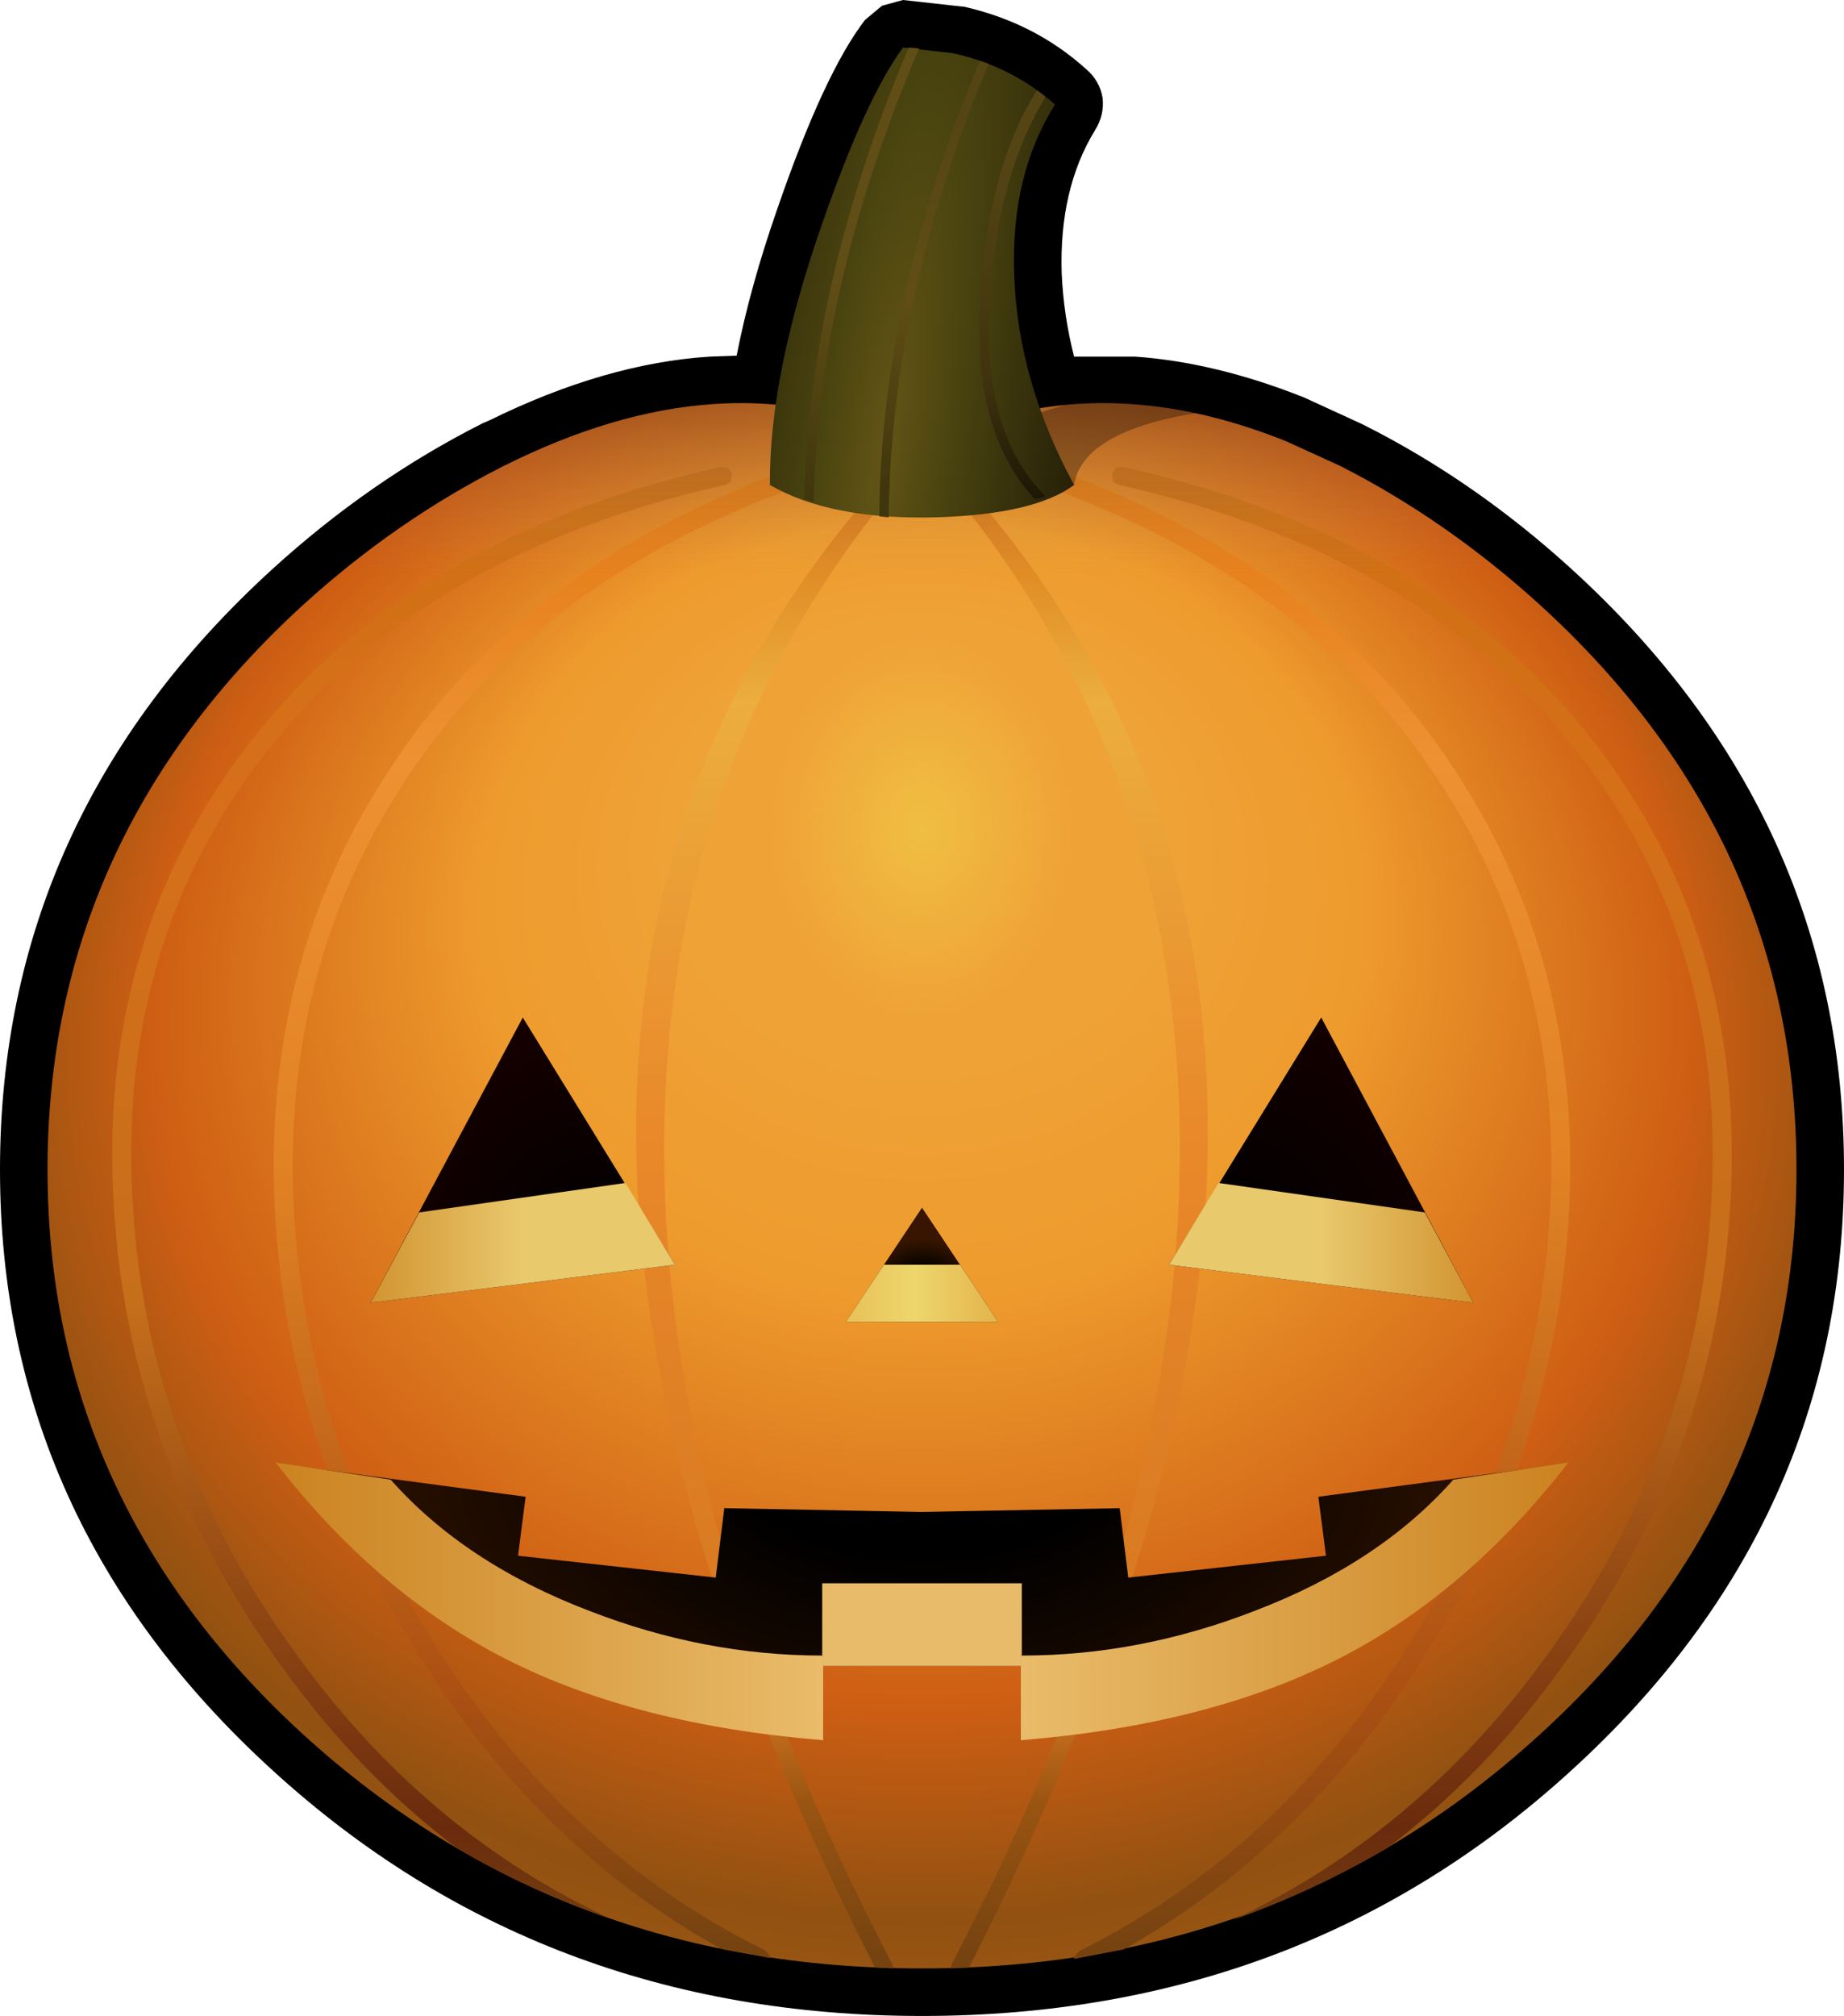 <?xml version="1.0" encoding="UTF-8" standalone="no"?>
<svg xmlns:xlink="http://www.w3.org/1999/xlink" height="106.0px" width="97.0px" xmlns="http://www.w3.org/2000/svg">
  <g transform="matrix(1.0, 0.0, 0.0, 1.0, 48.5, 61.5)">
    <path d="M9.1 -54.65 Q7.2 -51.55 7.35 -47.1 7.45 -44.9 8.0 -42.75 L11.2 -42.75 Q15.45 -42.45 20.1 -40.6 L23.15 -39.2 Q29.05 -36.25 34.2 -31.55 48.5 -18.5 48.5 0.0 48.5 18.5 34.2 31.55 20.05 44.5 0.0 44.5 -20.05 44.5 -34.2 31.55 -48.5 18.5 -48.5 0.0 -48.5 -18.5 -34.2 -31.55 -29.05 -36.25 -23.1 -39.25 L-22.75 -39.4 Q-16.65 -42.4 -11.15 -42.75 L-9.75 -42.8 Q-9.05 -46.4 -7.6 -50.55 -5.15 -57.65 -3.0 -60.45 L-2.1 -61.2 -1.0 -61.5 2.15 -61.15 2.2 -61.15 Q5.95 -60.3 8.65 -57.85 9.35 -57.25 9.5 -56.35 9.6 -55.45 9.1 -54.65" fill="#000000" fill-rule="evenodd" stroke="none"/>
    <path d="M22.0 -37.0 Q27.6 -34.15 32.5 -29.7 46.0 -17.4 46.0 0.0 46.0 17.4 32.5 29.7 19.05 42.0 0.0 42.0 -19.05 42.0 -32.55 29.7 -46.0 17.4 -46.0 0.0 -46.0 -17.4 -32.55 -29.7 -27.65 -34.15 -22.0 -37.0 -16.2 -39.9 -11.0 -40.25 -5.3 -40.65 0.0 -38.0 5.3 -40.65 11.0 -40.25 14.9 -40.0 19.15 -38.3 L22.0 -37.0" fill="url(#gradient0)" fill-rule="evenodd" stroke="none"/>
    <path d="M-6.65 -36.95 L-6.25 -36.95 -6.0 -36.65 -6.05 -36.25 -6.3 -36.0 Q-20.7 -30.9 -27.6 -19.8 -33.85 -9.9 -33.0 2.75 -32.2 14.7 -25.45 25.25 -18.65 35.95 -8.25 41.05 L-8.0 41.35 -8.0 41.45 -10.6 40.95 Q-20.0 35.75 -26.3 25.8 -33.2 15.0 -34.0 2.8 -34.85 -10.2 -28.45 -20.35 -21.4 -31.7 -6.65 -36.95" fill="url(#gradient1)" fill-rule="evenodd" stroke="none"/>
    <path d="M6.0 -36.65 L6.25 -36.95 6.65 -36.95 Q21.4 -31.7 28.45 -20.35 34.85 -10.2 34.0 2.8 33.2 15.0 26.3 25.8 20.0 35.75 10.6 41.0 L8.0 41.5 8.0 41.4 8.25 41.1 Q18.65 35.95 25.45 25.25 32.2 14.7 33.0 2.75 33.85 -9.9 27.6 -19.8 20.7 -30.9 6.3 -36.0 L6.05 -36.25 6.0 -36.65" fill="url(#gradient2)" fill-rule="evenodd" stroke="none"/>
    <path d="M-10.6 -36.95 L-10.2 -36.9 -10.0 -36.6 -10.05 -36.2 Q-10.2 -36.05 -10.4 -36.0 -26.9 -32.25 -35.1 -21.15 -42.4 -11.25 -41.5 2.05 -40.7 14.8 -32.9 25.5 -26.15 34.85 -16.35 39.4 -20.6 37.95 -24.5 35.65 -29.65 31.75 -33.7 26.1 -41.7 15.1 -42.5 2.1 -43.4 -11.55 -35.9 -21.75 -27.5 -33.15 -10.6 -36.95" fill="url(#gradient3)" fill-rule="evenodd" stroke="none"/>
    <path d="M10.0 -36.6 L10.2 -36.9 10.6 -36.95 Q27.5 -33.15 35.9 -21.75 43.4 -11.55 42.5 2.1 41.7 15.1 33.7 26.1 29.65 31.75 24.5 35.65 20.6 37.95 16.35 39.45 26.15 34.85 32.9 25.5 40.7 14.8 41.5 2.05 42.4 -11.25 35.1 -21.15 26.9 -32.25 10.4 -36.0 10.2 -36.05 10.05 -36.2 L10.0 -36.6" fill="url(#gradient4)" fill-rule="evenodd" stroke="none"/>
    <path d="M-2.6 -35.65 L-1.6 -35.65 Q-13.2 -21.55 -13.55 -2.35 -13.95 18.1 -1.55 41.8 L-1.5 42.0 -2.5 41.95 -2.55 41.8 Q-27.5 -7.15 -2.6 -35.65" fill="url(#gradient5)" fill-rule="evenodd" stroke="none"/>
    <path d="M2.6 -35.65 Q27.5 -7.15 2.55 41.8 L2.5 41.95 1.5 42.0 1.55 41.8 Q13.95 18.1 13.55 -2.35 13.2 -21.55 1.6 -35.65 L2.6 -35.65" fill="url(#gradient6)" fill-rule="evenodd" stroke="none"/>
    <path d="M22.0 -37.0 Q27.6 -34.15 32.5 -29.7 46.0 -17.4 46.0 0.0 46.0 17.4 32.5 29.7 19.05 42.0 0.0 42.0 -19.05 42.0 -32.55 29.7 -46.0 17.4 -46.0 0.0 -46.0 -17.4 -32.55 -29.7 -27.65 -34.15 -22.0 -37.0 -16.2 -39.9 -11.0 -40.25 -5.3 -40.65 0.0 -38.0 5.3 -40.65 11.0 -40.25 14.9 -40.0 19.15 -38.3 L22.0 -37.0" fill="url(#gradient7)" fill-rule="evenodd" stroke="none"/>
    <path d="M5.65 -29.35 Q8.0 -24.65 8.0 -18.0 8.0 -11.35 5.65 -6.7 3.3 -2.0 0.0 -2.0 -3.3 -2.0 -5.65 -6.7 -8.0 -11.35 -8.0 -18.0 -8.0 -24.65 -5.65 -29.35 -3.3 -34.0 0.0 -34.0 3.3 -34.0 5.65 -29.35" fill="url(#gradient8)" fill-rule="evenodd" stroke="none"/>
    <path d="M8.0 -36.0 Q15.8 -34.25 23.35 -25.25 30.7 -16.5 32.0 -8.0 L15.0 -6.0 Q14.9 -14.3 11.15 -22.8 7.5 -31.2 2.0 -36.0 L8.0 -36.0" fill="url(#gradient9)" fill-rule="evenodd" stroke="none"/>
    <path d="M-8.0 -36.0 L-2.0 -36.0 Q-7.5 -31.2 -11.15 -22.8 -14.9 -14.3 -15.0 -6.0 L-32.0 -8.0 Q-30.7 -16.5 -23.35 -25.25 -15.8 -34.25 -8.0 -36.0" fill="url(#gradient10)" fill-rule="evenodd" stroke="none"/>
    <path d="M4.0 8.0 L-4.0 8.0 0.0 2.0 4.0 8.0" fill="url(#gradient11)" fill-rule="evenodd" stroke="none"/>
    <path d="M20.85 17.2 L32.45 15.65 Q26.25 23.25 14.35 27.05 9.45 28.6 5.25 29.15 L5.25 26.1 -5.25 26.1 -5.25 29.15 Q-9.45 28.6 -14.35 27.05 -26.25 23.25 -32.45 15.65 L-20.85 17.2 -21.25 20.3 -10.85 21.45 -10.4 17.8 0.0 18.0 10.4 17.8 10.85 21.45 21.25 20.3 20.85 17.2" fill="url(#gradient12)" fill-rule="evenodd" stroke="none"/>
    <path d="M-29.0 7.0 L-21.0 -8.0 -13.0 5.0 -29.0 7.0" fill="url(#gradient13)" fill-rule="evenodd" stroke="none"/>
    <path d="M29.0 7.0 L13.0 5.0 21.0 -8.0 29.0 7.0" fill="url(#gradient14)" fill-rule="evenodd" stroke="none"/>
    <path d="M4.0 8.0 L-4.0 8.0 -2.0 5.0 2.0 5.0 4.0 8.0" fill="url(#gradient15)" fill-rule="evenodd" stroke="none"/>
    <path d="M5.25 25.55 L5.2 25.55 5.2 26.1 -5.2 26.1 -5.2 25.55 -5.25 25.55 -5.25 21.75 5.25 21.75 5.25 25.55" fill="url(#gradient16)" fill-rule="evenodd" stroke="none"/>
    <path d="M5.25 25.55 Q11.45 25.55 17.5 23.2 24.05 20.7 27.95 16.3 L34.0 15.4 Q28.65 22.3 21.85 25.75 15.05 29.2 5.2 30.0 L5.2 26.1 5.2 25.55 5.25 25.55" fill="url(#gradient17)" fill-rule="evenodd" stroke="none"/>
    <path d="M26.45 2.25 L29.0 7.0 13.0 5.0 15.6 0.7 26.45 2.25" fill="url(#gradient18)" fill-rule="evenodd" stroke="none"/>
    <path d="M-13.0 5.0 L-29.0 7.0 -26.45 2.25 -15.6 0.7 -13.0 5.0" fill="url(#gradient19)" fill-rule="evenodd" stroke="none"/>
    <path d="M-5.2 26.1 L-5.2 30.0 Q-15.05 29.2 -21.85 25.75 -28.65 22.3 -34.0 15.4 L-27.95 16.3 Q-24.05 20.7 -17.5 23.2 -11.45 25.55 -5.25 25.55 L-5.2 25.55 -5.2 26.1" fill="url(#gradient20)" fill-rule="evenodd" stroke="none"/>
    <path d="M11.0 -41.0 L16.0 -40.0 Q8.5 -39.15 8.0 -36.0 L-2.0 -36.0 Q-0.4 -37.45 3.9 -39.0 7.9 -40.5 11.0 -41.0" fill="#000000" fill-opacity="0.302" fill-rule="evenodd" stroke="none"/>
    <path d="M7.0 -56.0 Q4.65 -52.3 4.85 -47.0 5.05 -41.45 8.0 -36.0 5.9 -34.45 0.75 -34.3 -4.8 -34.15 -8.0 -36.0 -8.05 -41.75 -5.25 -49.75 -2.95 -56.35 -1.0 -59.0 L1.65 -58.7 Q4.75 -58.0 7.0 -56.0" fill="url(#gradient21)" fill-rule="evenodd" stroke="none"/>
    <path d="M3.5 -58.15 Q-1.65 -45.8 -1.75 -34.3 L-2.25 -34.35 Q-2.15 -45.9 3.05 -58.3 L3.5 -58.15" fill="url(#gradient22)" fill-rule="evenodd" stroke="none"/>
    <path d="M-0.15 -58.95 Q-5.45 -46.6 -5.7 -35.1 L-6.2 -35.25 Q-5.9 -46.7 -0.7 -59.0 L-0.15 -58.95" fill="url(#gradient23)" fill-rule="evenodd" stroke="none"/>
    <path d="M6.5 -56.4 Q3.9 -52.2 3.55 -45.4 3.2 -38.7 6.5 -35.4 L5.95 -35.25 Q2.7 -38.7 3.05 -45.45 3.4 -52.6 6.05 -56.75 L6.5 -56.4" fill="url(#gradient24)" fill-rule="evenodd" stroke="none"/>
  </g>
  <defs>
    <radialGradient cx="0" cy="0" fx="332.8" fy="0" gradientTransform="matrix(0.0, -0.066, 0.075, 0.0, 0.0, 0.0)" gradientUnits="userSpaceOnUse" id="gradient0" r="819.2" spreadMethod="pad">
      <stop offset="0.216" stop-color="#efa236"/>
      <stop offset="0.376" stop-color="#ee9b2d"/>
      <stop offset="0.659" stop-color="#ce5e13"/>
      <stop offset="0.808" stop-color="#915111"/>
      <stop offset="0.914" stop-color="#a45b13"/>
    </radialGradient>
    <linearGradient gradientTransform="matrix(0.0, -0.047, 0.048, 0.0, -20.05, 2.2)" gradientUnits="userSpaceOnUse" id="gradient1" spreadMethod="pad" x1="-819.2" x2="819.2">
      <stop offset="0.0" stop-color="#764310"/>
      <stop offset="0.173" stop-color="#ac5013"/>
      <stop offset="0.533" stop-color="#e18324"/>
      <stop offset="0.808" stop-color="#ee9133"/>
      <stop offset="1.0" stop-color="#e37b13"/>
    </linearGradient>
    <linearGradient gradientTransform="matrix(0.0, -0.047, -0.048, 0.0, 20.05, 2.2)" gradientUnits="userSpaceOnUse" id="gradient2" spreadMethod="pad" x1="-819.2" x2="819.2">
      <stop offset="0.0" stop-color="#764310"/>
      <stop offset="0.173" stop-color="#ac5013"/>
      <stop offset="0.533" stop-color="#e18324"/>
      <stop offset="0.808" stop-color="#ee9133"/>
      <stop offset="1.0" stop-color="#e37b13"/>
    </linearGradient>
    <linearGradient gradientTransform="matrix(-4.0E-4, -0.048, 0.047, -4.0E-4, -26.3, 1.2)" gradientUnits="userSpaceOnUse" id="gradient3" spreadMethod="pad" x1="-819.2" x2="819.2">
      <stop offset="0.0" stop-color="#764310"/>
      <stop offset="0.075" stop-color="#6a2b0d"/>
      <stop offset="0.431" stop-color="#c66f1b"/>
      <stop offset="0.765" stop-color="#d76f1a"/>
      <stop offset="1.0" stop-color="#ce7113"/>
    </linearGradient>
    <linearGradient gradientTransform="matrix(0.0, -0.048, 0.047, 0.0, 26.25, 1.25)" gradientUnits="userSpaceOnUse" id="gradient4" spreadMethod="pad" x1="-819.2" x2="819.2">
      <stop offset="0.0" stop-color="#764310"/>
      <stop offset="0.075" stop-color="#6a2b0d"/>
      <stop offset="0.431" stop-color="#c66f1b"/>
      <stop offset="0.765" stop-color="#d56f18"/>
      <stop offset="1.0" stop-color="#ce7113"/>
    </linearGradient>
    <linearGradient gradientTransform="matrix(0.0, -0.047, 0.048, 0.0, -8.3, 2.75)" gradientUnits="userSpaceOnUse" id="gradient5" spreadMethod="pad" x1="-819.2" x2="819.2">
      <stop offset="0.0" stop-color="#764310"/>
      <stop offset="0.102" stop-color="#995411"/>
      <stop offset="0.18" stop-color="#d57720"/>
      <stop offset="0.565" stop-color="#e9892a"/>
      <stop offset="0.855" stop-color="#ecae3e"/>
      <stop offset="1.0" stop-color="#d97717"/>
    </linearGradient>
    <linearGradient gradientTransform="matrix(0.0, -0.047, -0.048, 0.0, 8.3, 2.75)" gradientUnits="userSpaceOnUse" id="gradient6" spreadMethod="pad" x1="-819.2" x2="819.2">
      <stop offset="0.0" stop-color="#764310"/>
      <stop offset="0.102" stop-color="#995411"/>
      <stop offset="0.18" stop-color="#d57720"/>
      <stop offset="0.565" stop-color="#e9892a"/>
      <stop offset="0.855" stop-color="#ecae3e"/>
      <stop offset="1.0" stop-color="#d97717"/>
    </linearGradient>
    <linearGradient gradientTransform="matrix(0.0, -0.051, 0.051, 0.0, 0.0, 0.0)" gradientUnits="userSpaceOnUse" id="gradient7" spreadMethod="pad" x1="-819.2" x2="819.2">
      <stop offset="0.875" stop-color="#959595" stop-opacity="0.0"/>
      <stop offset="1.0" stop-color="#232323" stop-opacity="0.302"/>
    </linearGradient>
    <radialGradient cx="0" cy="0" gradientTransform="matrix(0.026, 4.0E-4, -4.0E-4, 0.033, 0.0, -18.0)" gradientUnits="userSpaceOnUse" id="gradient8" r="819.2" spreadMethod="pad">
      <stop offset="0.0" stop-color="#f0c646" stop-opacity="0.792"/>
      <stop offset="0.376" stop-color="#f0c646" stop-opacity="0.0"/>
    </radialGradient>
    <radialGradient cx="0" cy="0" fx="-1520.0" fy="0" gradientTransform="matrix(0.009, -0.008, 0.018, 0.021, 18.0, -22.0)" gradientUnits="userSpaceOnUse" id="gradient9" r="819.2" spreadMethod="pad">
      <stop offset="0.008" stop-color="#f0c646" stop-opacity="0.314"/>
      <stop offset="0.231" stop-color="#f0c646" stop-opacity="0.192"/>
      <stop offset="0.439" stop-color="#f0c646" stop-opacity="0.0"/>
    </radialGradient>
    <radialGradient cx="0" cy="0" fx="-1520.0" fy="0" gradientTransform="matrix(-0.009, -0.008, -0.018, 0.021, -18.0, -22.0)" gradientUnits="userSpaceOnUse" id="gradient10" r="819.2" spreadMethod="pad">
      <stop offset="0.008" stop-color="#f0c646" stop-opacity="0.314"/>
      <stop offset="0.231" stop-color="#f0c646" stop-opacity="0.192"/>
      <stop offset="0.439" stop-color="#f0c646" stop-opacity="0.0"/>
    </radialGradient>
    <radialGradient cx="0" cy="0" gradientTransform="matrix(0.008, 0.0, 0.0, 0.008, 0.0, 7.0)" gradientUnits="userSpaceOnUse" id="gradient11" r="819.2" spreadMethod="pad">
      <stop offset="0.267" stop-color="#000000"/>
      <stop offset="0.51" stop-color="#371500"/>
    </radialGradient>
    <radialGradient cx="0" cy="0" fx="169.6" fy="0" gradientTransform="matrix(0.0, -0.033, 0.051, 0.0, 0.0, 17.15)" gradientUnits="userSpaceOnUse" id="gradient12" r="819.2" spreadMethod="pad">
      <stop offset="0.267" stop-color="#000000"/>
      <stop offset="0.824" stop-color="#371500"/>
    </radialGradient>
    <radialGradient cx="0" cy="0" gradientTransform="matrix(0.016, 0.0, 0.0, 0.016, -16.0, 5.0)" gradientUnits="userSpaceOnUse" id="gradient13" r="819.2" spreadMethod="pad">
      <stop offset="0.082" stop-color="#000000"/>
      <stop offset="1.0" stop-color="#150000"/>
    </radialGradient>
    <radialGradient cx="0" cy="0" gradientTransform="matrix(0.018, 0.0, 0.0, 0.018, 16.0, 5.0)" gradientUnits="userSpaceOnUse" id="gradient14" r="819.2" spreadMethod="pad">
      <stop offset="0.082" stop-color="#000000"/>
      <stop offset="1.0" stop-color="#150000"/>
    </radialGradient>
    <linearGradient gradientTransform="matrix(0.013, 0.0, 0.0, 0.004, -1.0, 8.0)" gradientUnits="userSpaceOnUse" id="gradient15" spreadMethod="pad" x1="-819.2" x2="819.2">
      <stop offset="0.0" stop-color="#df932d"/>
      <stop offset="0.529" stop-color="#edd66d"/>
      <stop offset="1.0" stop-color="#d68821"/>
    </linearGradient>
    <linearGradient gradientTransform="matrix(0.013, 0.0, 0.0, 0.004, 0.95, 26.15)" gradientUnits="userSpaceOnUse" id="gradient16" spreadMethod="pad" x1="-819.2" x2="819.2">
      <stop offset="0.016" stop-color="#e8bb6a"/>
      <stop offset="1.0" stop-color="#e8bb6a"/>
    </linearGradient>
    <linearGradient gradientTransform="matrix(-0.018, 1.0E-4, 0.0, -0.009, 19.6, 22.7)" gradientUnits="userSpaceOnUse" id="gradient17" spreadMethod="pad" x1="-819.2" x2="819.2">
      <stop offset="0.0" stop-color="#cb821f"/>
      <stop offset="0.992" stop-color="#e9bc6b"/>
    </linearGradient>
    <linearGradient gradientTransform="matrix(-0.013, 0.0, 0.0, 0.004, 21.0, 7.0)" gradientUnits="userSpaceOnUse" id="gradient18" spreadMethod="pad" x1="-819.2" x2="819.2">
      <stop offset="0.0" stop-color="#cb821f"/>
      <stop offset="0.498" stop-color="#e8c96c"/>
    </linearGradient>
    <linearGradient gradientTransform="matrix(0.013, 0.0, 0.0, 0.004, -21.0, 7.0)" gradientUnits="userSpaceOnUse" id="gradient19" spreadMethod="pad" x1="-819.2" x2="819.2">
      <stop offset="0.0" stop-color="#cb821f"/>
      <stop offset="0.498" stop-color="#e8c96c"/>
    </linearGradient>
    <linearGradient gradientTransform="matrix(0.018, 1.0E-4, 0.0, -0.009, -19.6, 22.7)" gradientUnits="userSpaceOnUse" id="gradient20" spreadMethod="pad" x1="-819.2" x2="819.2">
      <stop offset="0.0" stop-color="#cb821f"/>
      <stop offset="0.992" stop-color="#e9bc6b"/>
    </linearGradient>
    <radialGradient cx="0" cy="0" gradientTransform="matrix(0.012, 0.002, -0.009, 0.066, -2.0, -38.0)" gradientUnits="userSpaceOnUse" id="gradient21" r="819.2" spreadMethod="pad">
      <stop offset="0.004" stop-color="#625415"/>
      <stop offset="0.318" stop-color="#4b4510"/>
      <stop offset="0.984" stop-color="#282209"/>
    </radialGradient>
    <linearGradient gradientTransform="matrix(3.0E-4, -0.014, 0.015, 3.0E-4, 0.6, -46.3)" gradientUnits="userSpaceOnUse" id="gradient22" spreadMethod="pad" x1="-819.2" x2="819.2">
      <stop offset="0.043" stop-color="#40360d"/>
      <stop offset="0.486" stop-color="#614e16"/>
      <stop offset="0.898" stop-color="#564514"/>
    </linearGradient>
    <linearGradient gradientTransform="matrix(0.001, -0.016, 0.015, 0.001, -3.2, -47.05)" gradientUnits="userSpaceOnUse" id="gradient23" spreadMethod="pad" x1="-819.2" x2="819.2">
      <stop offset="0.043" stop-color="#40360d"/>
      <stop offset="0.486" stop-color="#614e16"/>
    </linearGradient>
    <linearGradient gradientTransform="matrix(0.0, -0.015, 0.013, 0.0, 4.85, -46.0)" gradientUnits="userSpaceOnUse" id="gradient24" spreadMethod="pad" x1="-819.2" x2="819.2">
      <stop offset="0.024" stop-color="#171204"/>
      <stop offset="0.31" stop-color="#3f320e"/>
      <stop offset="0.78" stop-color="#554515"/>
    </linearGradient>
  </defs>
</svg>
